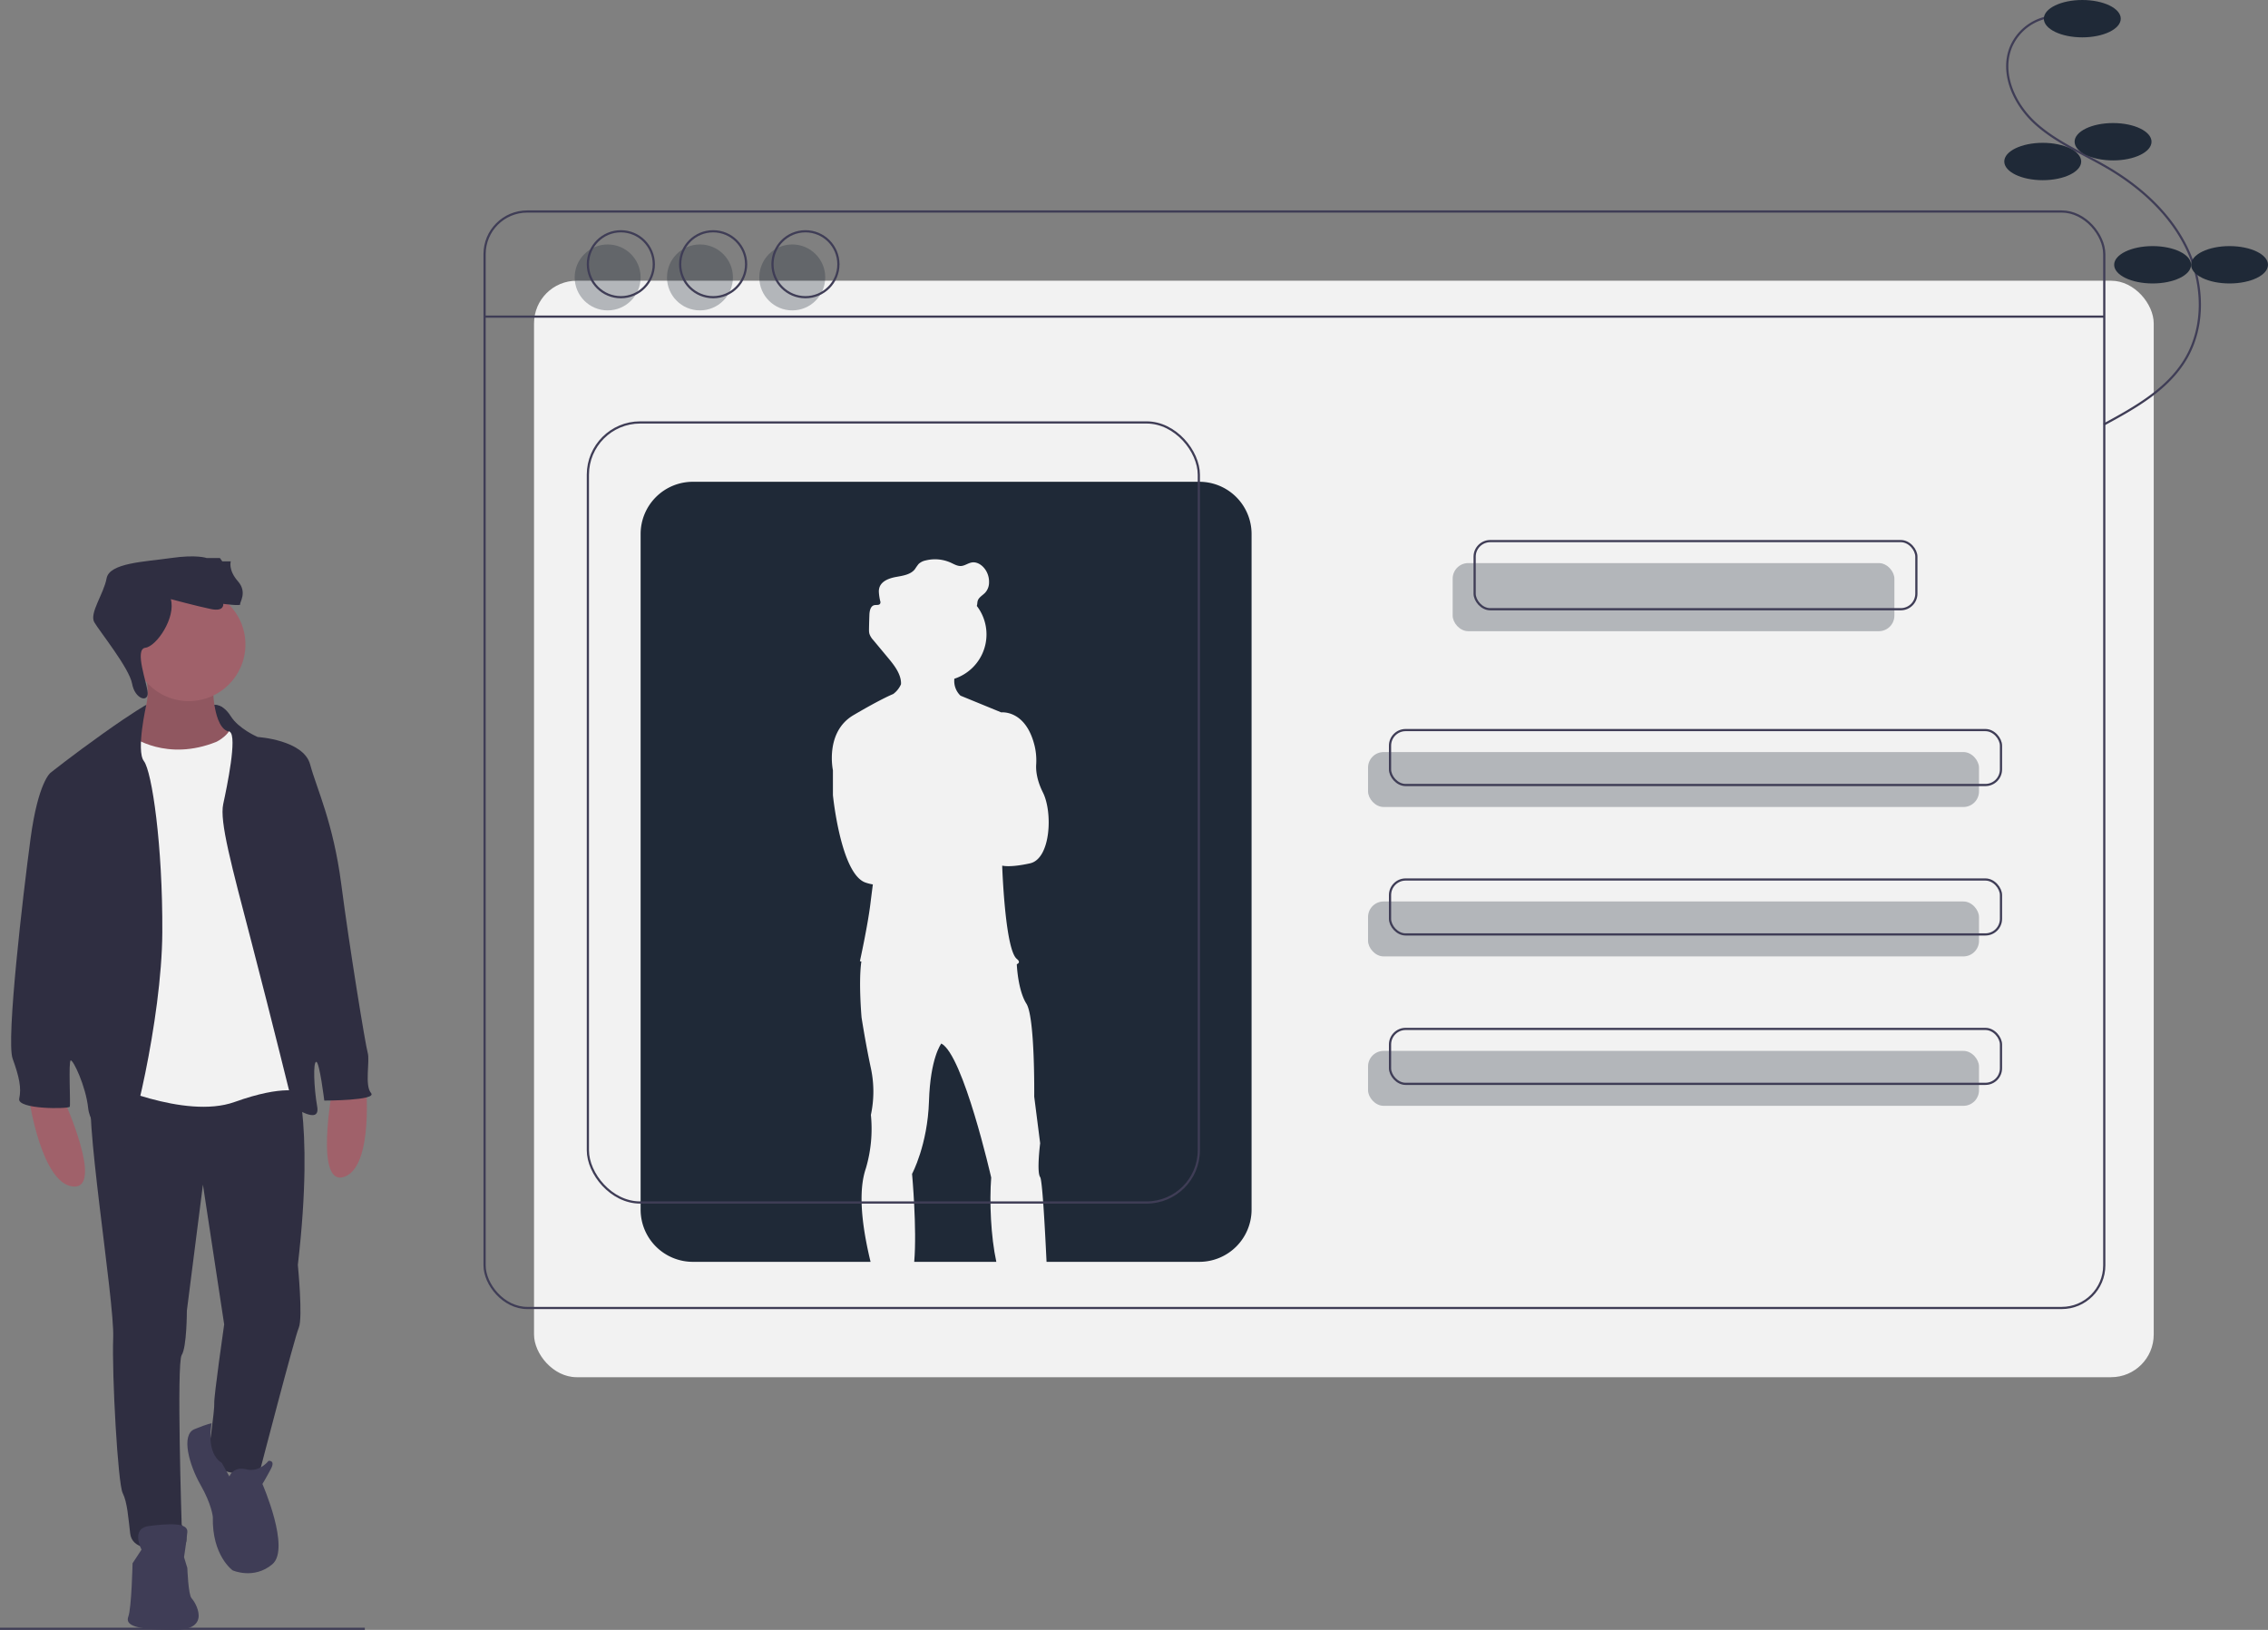 <svg id="fe80fb2b-bcaf-407e-919b-306adc32f78b" data-name="Layer 1" xmlns="http://www.w3.org/2000/svg" width="1032"
     height="741.753" viewBox="0 0 1032 741.753">
    <rect x="0" y="0" width="1032" height="741.753" fill="#808080" stroke="none"/>
    <title>profile</title>
    <line y1="741.253" x2="166" y2="741.253" fill="none" stroke="#3f3d56" stroke-miterlimit="10"/>
    <rect x="243" y="127.753" width="737" height="499" rx="19.398" fill="#f2f2f2"/>
    <rect x="220.5" y="96.253" width="737" height="499" rx="19.398" fill="none" stroke="#3f3d56"
          stroke-miterlimit="10"/>
    <line x1="220.5" y1="144.093" x2="957.5" y2="144.093" fill="none" stroke="#3f3d56" stroke-miterlimit="10"/>
    <rect x="661" y="256.253" width="201" height="31" rx="7.093" fill="#1f2937" opacity="0.3"/>
    <rect x="622.5" y="342.253" width="278" height="25" rx="7.093" fill="#1f2937" opacity="0.3"/>
    <rect x="622.5" y="410.253" width="278" height="25" rx="7.093" fill="#1f2937" opacity="0.3"/>
    <rect x="622.5" y="478.253" width="278" height="25" rx="7.093" fill="#1f2937" opacity="0.3"/>
    <rect x="671" y="246.253" width="201" height="31" rx="7.093" fill="none" stroke="#3f3d56"
          stroke-miterlimit="10"/>
    <rect x="632.5" y="332.253" width="278" height="25" rx="7.093" fill="none" stroke="#3f3d56"
          stroke-miterlimit="10"/>
    <rect x="632.5" y="400.253" width="278" height="25" rx="7.093" fill="none" stroke="#3f3d56"
          stroke-miterlimit="10"/>
    <rect x="632.5" y="468.253" width="278" height="25" rx="7.093" fill="none" stroke="#3f3d56"
          stroke-miterlimit="10"/>
    <circle cx="276.5" cy="126.253" r="15" fill="#1f2937" opacity="0.3"/>
    <circle cx="318.5" cy="126.253" r="15" fill="#1f2937" opacity="0.3"/>
    <circle cx="360.5" cy="126.253" r="15" fill="#1f2937" opacity="0.3"/>
    <circle cx="282.5" cy="120.253" r="15" fill="none" stroke="#3f3d56" stroke-miterlimit="10"/>
    <circle cx="324.5" cy="120.253" r="15" fill="none" stroke="#3f3d56" stroke-miterlimit="10"/>
    <circle cx="366.5" cy="120.253" r="15" fill="none" stroke="#3f3d56" stroke-miterlimit="10"/>
    <path d="M537.854,653.379c-2.511-11.568-3.177-27.369-2.333-38.36,0,0-12.698-55.786-22.69-60.991l-.003.003c-.153.197-5.002,6.554-5.617,26.224-.625,19.983-7.7,33.097-7.7,33.097s2.29,24.908.98,40.028Z"
          transform="translate(-84.5 -79.126)" fill="#1f2937"/>
    <path d="M630.228,298.379H399.772A23.772,23.772,0,0,0,376,322.151V629.607a23.772,23.772,0,0,0,23.772,23.772h80.855c-2.7-11.199-6.057-28.691-2.657-40.852l-.002-.008.002.005c.159-.568.327-1.127.516-1.67a63.497,63.497,0,0,0,2.292-24.354,50.609,50.609,0,0,0,0-21.232c-2.498-11.656-4.246-23.105-4.246-23.105s-1.377-15.402-.175-24.844c.027-.207.058-.404.087-.605-.424-.097-.662-.152-.662-.152s3.539-16.028,4.788-26.227c.295-2.408.683-5.46,1.103-8.715a20.94,20.94,0,0,1-3.393-.86c-11.24-3.955-14.779-39.758-14.779-39.758V429.656s-3.747-17.381,9.367-25.083c12.628-7.416,17.67-9.446,18.026-9.586.096-.069.19-.131.288-.207a11.061,11.061,0,0,0,3.29-4.234q.026-.429.012-.852c-.213-4.067-3.044-7.765-5.73-10.992q-3.437-4.129-6.873-8.257a8.072,8.072,0,0,1-1.77-2.865,6.604,6.604,0,0,1-.187-1.804q-.003-.337.004-.673.056-3.078.167-6.155c.064-1.792.516-4.054,2.271-4.422.913-.192,2.121.142,2.604-.656a1.565,1.565,0,0,0,.117-1.061c-.006.027-.007.054-.015.081-.006-.033-.012-.067-.018-.1a22.437,22.437,0,0,1-.651-4.386,5.842,5.842,0,0,1,.282-1.97c1.017-2.975,4.518-4.196,7.611-4.757,3.094-.561,6.567-1.044,8.508-3.517a26.951,26.951,0,0,1,1.689-2.374,6.63,6.63,0,0,1,3.166-1.597,17.498,17.498,0,0,1,11.506,1.021c1.496.683,3,1.602,4.641,1.498,1.705-.108,3.162-1.308,4.845-1.6,2.719-.472,5.319,1.566,6.659,3.978a9.851,9.851,0,0,1,1.233,5.023,6.912,6.912,0,0,1-1.764,4.741c-1.17,1.241-2.916,2.094-3.402,3.73-.198.666-.152,1.383-.327,2.055-.022.084-.057.162-.086.244.032.042.067.081.099.123a21.231,21.231,0,0,1-10.332,33.019c-.008.211-.016.421-.015.633a9.173,9.173,0,0,0,2.84,7.065l18.547,7.606s11.166-1.353,15.195,15.31a28.826,28.826,0,0,1,.69,8.457c-.146,2.513.195,6.936,3.057,12.66,4.579,9.159,3.539,30.182-5.828,32.264-8.872,1.972-12.324,1.143-12.664,1.05l-.02.368c.146,3.945,1.55,37.969,6.648,42.086,1.41,1.138,1.14,1.908-.016,2.426l.003.003s.009.219.031.612c.153,2.488.94,11.965,4.353,17.357,3.956,6.245,3.541,42.257,3.541,42.257l2.704,21.232s-1.664,13.114,0,15.402c.946,1.298,2.091,21.404,2.905,38.57h69.53A23.772,23.772,0,0,0,654,629.607V322.151A23.772,23.772,0,0,0,630.228,298.379Z"
          transform="translate(-84.5 -79.126)" fill="#1f2937"/>
    <rect x="267.5" y="192.253" width="278" height="355" rx="23.772" fill="none" stroke="#3f3d56"
          stroke-miterlimit="10"/>
    <path d="M185.324,400.757S176,398,174,401s2.727,24.748,2.727,24.748l20.546,1.249-7.17-18.107Z"
          transform="translate(-84.5 -79.126)" fill="#2f2e41"/>
    <path d="M113.444,579.347s18.695,41.042,4.298,39.753-19.984-39.753-19.984-39.753Z"
          transform="translate(-84.5 -79.126)" fill="#a0616a"/>
    <path d="M235.711,575.071s-8.201,44.348,5.455,39.611,9.764-43.409,9.764-43.409Z"
          transform="translate(-84.5 -79.126)" fill="#a0616a"/>
    <path d="M181.347,390.466s-.215,20.629,7.736,21.703-4.513,12.033-4.513,12.033l-14.182,2.793L149.974,425.492l-9.025-11.604s15.901-7.521,9.025-30.943Z"
          transform="translate(-84.5 -79.126)" fill="#a0616a"/>
    <path d="M181.347,390.466s-.215,20.629,7.736,21.703-4.513,12.033-4.513,12.033l-14.182,2.793L149.974,425.492l-9.025-11.604s15.901-7.521,9.025-30.943Z"
          transform="translate(-84.5 -79.126)" opacity="0.1"/>
    <path d="M217.876,564.95s10.099,21.703,2.149,89.82c0,0,2.364,24.067.43,28.579s-17.835,65.754-17.835,65.754-20.414,4.513-23.207-9.025c0,0,2.793-19.339,2.579-22.348s4.513-35.885,4.513-35.885l-9.67-63.605-7.306,57.373s0,16.546-2.364,20.199,0,77.142,0,77.142,6.661,11.174-3.438,11.389-19.124-.215-19.984-7.306-1.289-14.182-3.438-18.48-4.942-53.505-4.298-70.696-14.182-105.507-9.455-114.747S217.876,564.95,217.876,564.95Z"
          transform="translate(-84.5 -79.126)" fill="#2f2e41"/>
    <circle cx="85.888" cy="293.29" r="25.786" fill="#a0616a"/>
    <path d="M144.602,414.318s15.686,11.604,38.464,2.364c0,0,7.521-3.653,6.876-9.24s15.686,44.91,15.686,44.91l16.546,87.886-.86,35.885s-7.306-3.653-30.083,4.513-59.952-9.24-59.952-9.24l1.289-92.184,1.289-53.72,3.438-11.818S139.015,410.45,144.602,414.318Z"
          transform="translate(-84.5 -79.126)" fill="#f2f2f2"/>
    <path d="M182.063,399.893s3.796-.617,7.449,5.185,12.248,9.455,12.248,9.455,20.843,1.289,23.852,12.463,10.529,26.43,14.182,54.58,10.959,73.06,12.033,76.713-1.504,14.827,1.504,18.265-21.273,3.438-21.273,3.438-2.149-17.62-3.653-17.62-1.074,11.818.43,20.414-10.959,0-10.959,0-9.67-39.323-18.91-74.779S184.355,452.997,186.074,445.046s6.446-30.728,3.008-32.877S182.063,399.893,182.063,399.893Z"
          transform="translate(-84.5 -79.126)" fill="#2f2e41"/>
    <path d="M151.076,399.874s-5.614,3.055-19.796,13.155-23.852,17.835-23.852,17.835-5.587,4.298-9.025,29.868S87.229,552.487,90.237,560.867s4.083,13.323,3.008,18.265,22.563,4.727,22.992,3.653-.645-20.629.43-21.058,6.876,11.604,7.951,21.703,13.538,18.05,16.331,18.05,17.191-58.233,17.405-97.986-4.727-73.275-8.38-78.002S151.076,399.874,151.076,399.874Z"
          transform="translate(-84.5 -79.126)" fill="#2f2e41"/>
    <path d="M188.867,751.037s1.719-4.727,7.736-3.223,10.099-3.868,10.099-3.868,3.223-.43,1.074,3.653-3.868,6.876-3.868,6.876,12.893,29.439,4.513,36.53-18.05,2.793-18.05,2.793-9.455-6.661-9.025-24.282c0,0-.43-5.587-5.587-14.612s-9.025-22.777-2.793-25.356,7.835-2.674,7.835-2.674-2.916,13.337,4.616,17.998Z"
          transform="translate(-84.5 -79.126)" fill="#3f3d56"/>
    <path d="M148.9,784.344s-5.157-9.67,3.438-10.744,17.835-1.719,17.405,2.793-1.504,11.389-1.504,11.389l1.504,4.942s.43,12.248,1.934,13.752,9.67,14.397-7.736,14.397-22.563-1.934-21.058-6.017,1.934-24.282,1.934-24.282Z"
          transform="translate(-84.5 -79.126)" fill="#3f3d56"/>
    <path d="M162.222,351.788s12.033,3.223,18.265,4.513,5.587-2.364,5.587-2.364,8.165,1.074,7.736.215,3.438-5.372-1.074-10.529-3.223-9.025-3.223-9.025h-3.868l-1.074-1.504h-6.017s-4.513-1.719-16.331,0-27.935,2.149-29.224,9.24-7.951,15.901-5.587,19.984,15.901,20.843,17.191,27.935,7.309,8.667,7.093,4.226-6.233-19.912-1.076-20.557S164.586,360.168,162.222,351.788Z"
          transform="translate(-84.5 -79.126)" fill="#2f2e41"/>
    <path d="M1019.381,86.584a22.982,22.982,0,0,0-19.81,13.851c-4.954,11.974,1.424,26.039,10.999,34.77s21.874,13.722,33.048,20.282c15.01,8.811,28.497,21.043,36.007,36.744s8.309,35.15-.519,50.15c-8.194,13.922-23.093,22.255-37.302,29.94"
          transform="translate(-84.5 -79.126)" fill="none" stroke="#3f3d56" stroke-miterlimit="10"/>
    <ellipse cx="947.5" cy="8.5" rx="17.5" ry="8.5" fill="#1f2937"/>
    <ellipse cx="961.5" cy="64.5" rx="17.5" ry="8.5" fill="#1f2937"/>
    <ellipse cx="929.5" cy="73.5" rx="17.5" ry="8.5" fill="#1f2937"/>
    <ellipse cx="979.5" cy="120.5" rx="17.5" ry="8.5" fill="#1f2937"/>
    <ellipse cx="1014.5" cy="120.5" rx="17.5" ry="8.5" fill="#1f2937"/>
</svg>